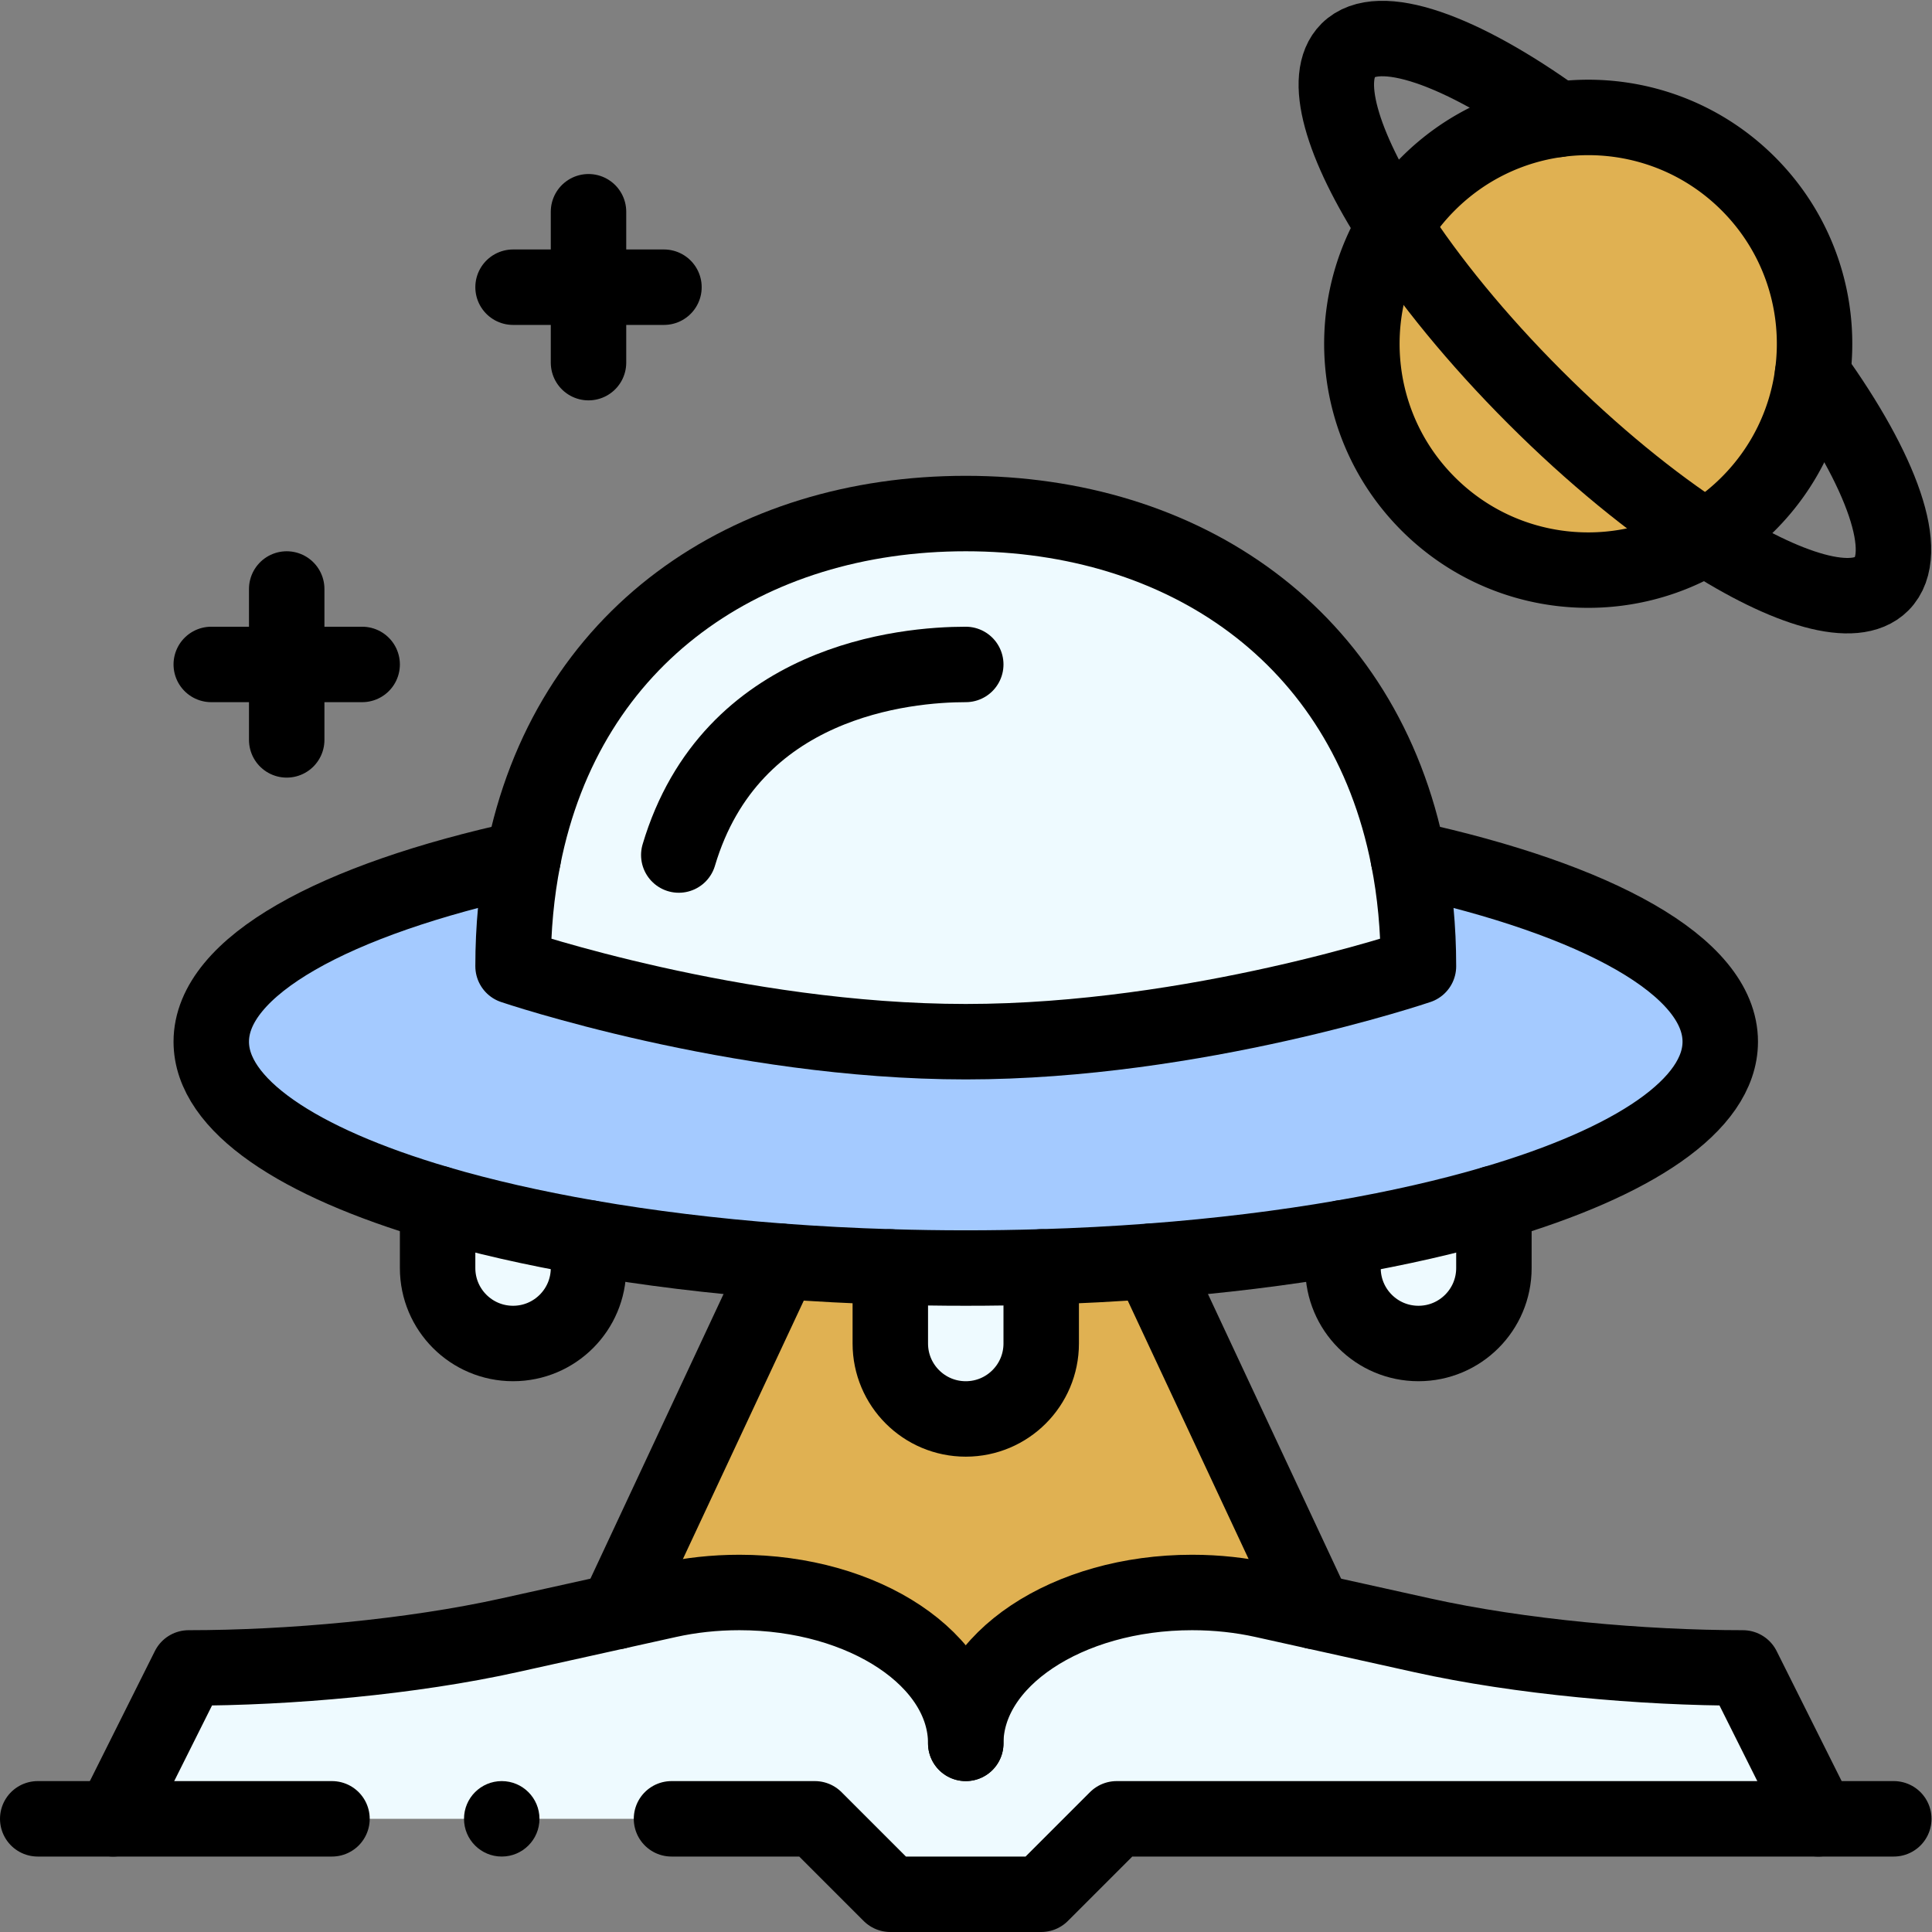 <svg xmlns="http://www.w3.org/2000/svg" version="1.1" xmlns:xlink="http://www.w3.org/1999/xlink" width="512" height="512" x="0" y="0" viewBox="0 0 682.667 682.667" style="enable-background:new 0 0 512 512" xml:space="preserve" class=""><rect x="0" y="0" width="682.667" height="682.667" fill="#808080" stroke="none"/><g><defs><clipPath id="a" clipPathUnits="userSpaceOnUse"><path d="M0 512h512V0H0Z" fill="#000000" opacity="1" data-original="#000000" class=""></path></clipPath></defs><path d="M0 0h-98.18l-43.43-92.86 92.52-34.96 92.52 34.96z" style="fill-opacity:1;fill-rule:nonzero;stroke:none" transform="matrix(1.333 0 0 -1.333 406.786 445.574)" fill="#E0B152" data-original="#ffee80" class="" opacity="1"></path><g clip-path="url(#a)" transform="matrix(1.333 0 0 -1.333 0 682.667)"><path d="M0 0v-8.03c0-11.05 8.95-20 20-20s20 8.95 20 20V9.12Z" style="fill-opacity:1;fill-rule:nonzero;stroke:none" transform="translate(356 184.03)" fill="#EEFAFF" data-original="#eefaff" class=""></path><path d="M0 0c0-11.05 8.95-20 20-20s20 8.95 20 20v20.3H0Z" style="fill-opacity:1;fill-rule:nonzero;stroke:none" transform="translate(236 156)" fill="#EEFAFF" data-original="#eefaff" class=""></path><path d="M0 0c0-11.05 8.95-20 20-20s20 8.95 20 20v8.03L0 17.15Z" style="fill-opacity:1;fill-rule:nonzero;stroke:none" transform="translate(116 176)" fill="#EEFAFF" data-original="#eefaff" class=""></path><path d="M0 0h-234.64c-50.1-10.91-82.68-28.61-82.68-48.6 0-48.057 151.812-60 200-60 48.474 0 200 11.996 200 60C82.68-28.61 50.1-10.91 0 0" style="fill-opacity:1;fill-rule:nonzero;stroke:none" transform="translate(373.32 284.6)" fill="#A4CAFF" data-original="#a4caff" class=""></path><path d="m0 0 20-40h-186l-20-20h-40l-20 20h-186l20 40c26.59 0 59.09 2.9 85.05 8.66C-284.206 18.133-279.184 20-266 20c33.14 0 60-17.91 60-40 0 22.09 26.86 40 60 40 15.715 0 23.065-3.433 60.95-11.34C-59.09 2.9-26.59 0 0 0" style="fill-opacity:1;fill-rule:nonzero;stroke:none" transform="translate(462 70)" fill="#EEFAFF" data-original="#eefaff" class=""></path><path d="M0 0c-23.476 23.458-61.467 23.393-84.859 0-23.3-23.3-23.545-61.304 0-84.86 23.574-23.563 61.575-23.285 84.859 0C23.368-61.493 23.482-23.499 0 0" style="fill-opacity:1;fill-rule:nonzero;stroke:none" transform="translate(463.43 463.43)" fill="#E0B152" data-original="#ffee80" class="" opacity="1"></path><path d="M0 0c1.76-8.92 2.68-18.46 2.68-28.6 0 0-59-20-120-20s-120 20-120 20c0 10.14.92 19.68 2.68 28.6 11.619 59.18 59.74 91.4 117.32 91.4C-59.74 91.4-11.62 59.18 0 0" style="fill-opacity:1;fill-rule:nonzero;stroke:none" transform="translate(373.32 284.6)" fill="#EEFAFF" data-original="#eefaff" class=""></path><path d="M0 0c0 22.09-26.86 40-60 40-6.62 0-12.99-.71-18.94-2.03l-13.58-3.01-28.43-6.3C-146.91 22.9-179.41 20-206 20l-20-40" style="stroke-linecap: round; stroke-linejoin: round; stroke-miterlimit: 10; stroke-dasharray: none; stroke-opacity: 1;" transform="translate(256 50)" fill="none" stroke="#000000" stroke-width="20px" stroke-linecap="round" stroke-linejoin="round" stroke-miterlimit="10" stroke-dasharray="none" stroke-opacity="" data-original="#000000" class=""></path><path d="m0 0-20 40c-26.59 0-59.09 2.9-85.05 8.66l-28.43 6.3-13.58 3.01C-153.01 59.29-159.38 60-166 60c-33.14 0-60-17.91-60-40" style="stroke-linecap: round; stroke-linejoin: round; stroke-miterlimit: 10; stroke-dasharray: none; stroke-opacity: 1;" transform="translate(482 30)" fill="none" stroke="#000000" stroke-width="20px" stroke-linecap="round" stroke-linejoin="round" stroke-miterlimit="10" stroke-dasharray="none" stroke-opacity="" data-original="#000000" class=""></path><path d="M0 0c-1.76-8.92-2.68-18.46-2.68-28.6 0 0 59-20 120-20s120 20 120 20c0 10.14-.92 19.68-2.68 28.6-11.62 59.18-59.74 91.4-117.32 91.4C59.74 91.4 11.62 59.18 0 0Z" style="stroke-linecap: round; stroke-linejoin: round; stroke-miterlimit: 10; stroke-dasharray: none; stroke-opacity: 1;" transform="translate(138.68 284.6)" fill="none" stroke="#000000" stroke-width="20px" stroke-linecap="round" stroke-linejoin="round" stroke-miterlimit="10" stroke-dasharray="none" stroke-opacity="" data-original="#000000" class=""></path><path d="M0 0c13.81 46.39 60.17 50.52 76.07 50.52" style="stroke-linecap: round; stroke-linejoin: round; stroke-miterlimit: 10; stroke-dasharray: none; stroke-opacity: 1;" transform="translate(179.93 285.48)" fill="none" stroke="#000000" stroke-width="20px" stroke-linecap="round" stroke-linejoin="round" stroke-miterlimit="10" stroke-dasharray="none" stroke-opacity="" data-original="#000000" class=""></path><path d="M0 0c50.1-10.91 82.68-28.61 82.68-48.6 0-16.78-22.97-31.96-60-42.85-11.96-3.52-25.401-6.59-40-9.12-15.741-2.73-32.83-4.84-50.91-6.21-9.44-.71-19.161-1.23-29.09-1.52-6.58-.2-13.25-.3-20-.3s-13.42.1-20 .3c-9.93.29-19.65.81-29.09 1.52-18.08 1.37-35.17 3.48-50.91 6.21-14.6 2.53-28.04 5.6-40 9.12-37.03 10.89-60 26.07-60 42.85 0 19.99 32.58 37.69 82.68 48.6" style="stroke-linecap: round; stroke-linejoin: round; stroke-miterlimit: 10; stroke-dasharray: none; stroke-opacity: 1;" transform="translate(373.32 284.6)" fill="none" stroke="#000000" stroke-width="20px" stroke-linecap="round" stroke-linejoin="round" stroke-miterlimit="10" stroke-dasharray="none" stroke-opacity="" data-original="#000000" class=""></path><path d="M0 0c-1.68-12.58-7.36-24.73-17.03-34.4a59.58 59.58 0 0 0-11.41-8.94c-23.08-13.96-53.52-10.98-73.45 8.94-19.92 19.93-22.9 50.37-8.94 73.45a59.58 59.58 0 0 0 8.94 11.41c9.67 9.67 21.82 15.35 34.4 17.03 17.91 2.41 36.69-3.27 50.46-17.03C-3.27 36.69 2.41 17.91 0 0Z" style="stroke-linecap: round; stroke-linejoin: round; stroke-miterlimit: 10; stroke-dasharray: none; stroke-opacity: 1;" transform="translate(480.46 412.97)" fill="none" stroke="#000000" stroke-width="20px" stroke-linecap="round" stroke-linejoin="round" stroke-miterlimit="10" stroke-dasharray="none" stroke-opacity="" data-original="#000000" class=""></path><path d="M0 0c18.43-25.61 26.37-47.56 18.32-55.61-7.1-7.11-25.03-1.75-46.76 12.27-14.09 9.11-29.789 21.86-45.16 37.23-15.37 15.37-28.12 31.07-37.23 45.16-14.02 21.73-19.38 39.66-12.27 46.76 8.05 8.05 30 .11 55.61-18.32" style="stroke-linecap: round; stroke-linejoin: round; stroke-miterlimit: 10; stroke-dasharray: none; stroke-opacity: 1;" transform="translate(480.46 412.97)" fill="none" stroke="#000000" stroke-width="20px" stroke-linecap="round" stroke-linejoin="round" stroke-miterlimit="10" stroke-dasharray="none" stroke-opacity="" data-original="#000000" class=""></path><path d="m0 0-43.43-92.86" style="stroke-linecap: round; stroke-linejoin: round; stroke-miterlimit: 10; stroke-dasharray: none; stroke-opacity: 1;" transform="translate(206.91 177.82)" fill="none" stroke="#000000" stroke-width="20px" stroke-linecap="round" stroke-linejoin="round" stroke-miterlimit="10" stroke-dasharray="none" stroke-opacity="" data-original="#000000" class=""></path><path d="m0 0-43.43 92.86" style="stroke-linecap: round; stroke-linejoin: round; stroke-miterlimit: 10; stroke-dasharray: none; stroke-opacity: 1;" transform="translate(348.52 84.96)" fill="none" stroke="#000000" stroke-width="20px" stroke-linecap="round" stroke-linejoin="round" stroke-miterlimit="10" stroke-dasharray="none" stroke-opacity="" data-original="#000000" class=""></path><path d="M0 0v-20.3c0-11.05-8.95-20-20-20s-20 8.95-20 20V0" style="stroke-linecap: round; stroke-linejoin: round; stroke-miterlimit: 10; stroke-dasharray: none; stroke-opacity: 1;" transform="translate(276 176.3)" fill="none" stroke="#000000" stroke-width="20px" stroke-linecap="round" stroke-linejoin="round" stroke-miterlimit="10" stroke-dasharray="none" stroke-opacity="" data-original="#000000" class=""></path><path d="M0 0v-8.03c0-11.05-8.95-20-20-20s-20 8.95-20 20V9.12" style="stroke-linecap: round; stroke-linejoin: round; stroke-miterlimit: 10; stroke-dasharray: none; stroke-opacity: 1;" transform="translate(156 184.03)" fill="none" stroke="#000000" stroke-width="20px" stroke-linecap="round" stroke-linejoin="round" stroke-miterlimit="10" stroke-dasharray="none" stroke-opacity="" data-original="#000000" class=""></path><path d="M0 0v-17.15c0-11.05-8.95-20-20-20s-20 8.95-20 20v8.03" style="stroke-linecap: round; stroke-linejoin: round; stroke-miterlimit: 10; stroke-dasharray: none; stroke-opacity: 1;" transform="translate(396 193.15)" fill="none" stroke="#000000" stroke-width="20px" stroke-linecap="round" stroke-linejoin="round" stroke-miterlimit="10" stroke-dasharray="none" stroke-opacity="" data-original="#000000" class=""></path><path d="M0 0v-40" style="stroke-linecap: round; stroke-linejoin: round; stroke-miterlimit: 10; stroke-dasharray: none; stroke-opacity: 1;" transform="translate(156 456)" fill="none" stroke="#000000" stroke-width="20px" stroke-linecap="round" stroke-linejoin="round" stroke-miterlimit="10" stroke-dasharray="none" stroke-opacity="" data-original="#000000" class=""></path><path d="M0 0h40" style="stroke-linecap: round; stroke-linejoin: round; stroke-miterlimit: 10; stroke-dasharray: none; stroke-opacity: 1;" transform="translate(136 436)" fill="none" stroke="#000000" stroke-width="20px" stroke-linecap="round" stroke-linejoin="round" stroke-miterlimit="10" stroke-dasharray="none" stroke-opacity="" data-original="#000000" class=""></path><path d="M0 0v-40" style="stroke-linecap: round; stroke-linejoin: round; stroke-miterlimit: 10; stroke-dasharray: none; stroke-opacity: 1;" transform="translate(76 356)" fill="none" stroke="#000000" stroke-width="20px" stroke-linecap="round" stroke-linejoin="round" stroke-miterlimit="10" stroke-dasharray="none" stroke-opacity="" data-original="#000000" class=""></path><path d="M0 0h40" style="stroke-linecap: round; stroke-linejoin: round; stroke-miterlimit: 10; stroke-dasharray: none; stroke-opacity: 1;" transform="translate(56 336)" fill="none" stroke="#000000" stroke-width="20px" stroke-linecap="round" stroke-linejoin="round" stroke-miterlimit="10" stroke-dasharray="none" stroke-opacity="" data-original="#000000" class=""></path><path d="M0 0c0-5.523-4.477-10-10-10S-20-5.523-20 0s4.477 10 10 10S0 5.523 0 0" style="fill-opacity:1;fill-rule:nonzero;stroke:none" transform="translate(143 30)" fill="#000000" data-original="#000000" class=""></path><path d="M0 0h78" style="stroke-linecap: round; stroke-linejoin: round; stroke-miterlimit: 10; stroke-dasharray: none; stroke-opacity: 1;" transform="translate(10 30)" fill="none" stroke="#000000" stroke-width="20px" stroke-linecap="round" stroke-linejoin="round" stroke-miterlimit="10" stroke-dasharray="none" stroke-opacity="" data-original="#000000" class=""></path><path d="M0 0h38l20-20h40l20 20h206" style="stroke-linecap: round; stroke-linejoin: round; stroke-miterlimit: 10; stroke-dasharray: none; stroke-opacity: 1;" transform="translate(178 30)" fill="none" stroke="#000000" stroke-width="20px" stroke-linecap="round" stroke-linejoin="round" stroke-miterlimit="10" stroke-dasharray="none" stroke-opacity="" data-original="#000000" class=""></path></g></g></svg>
